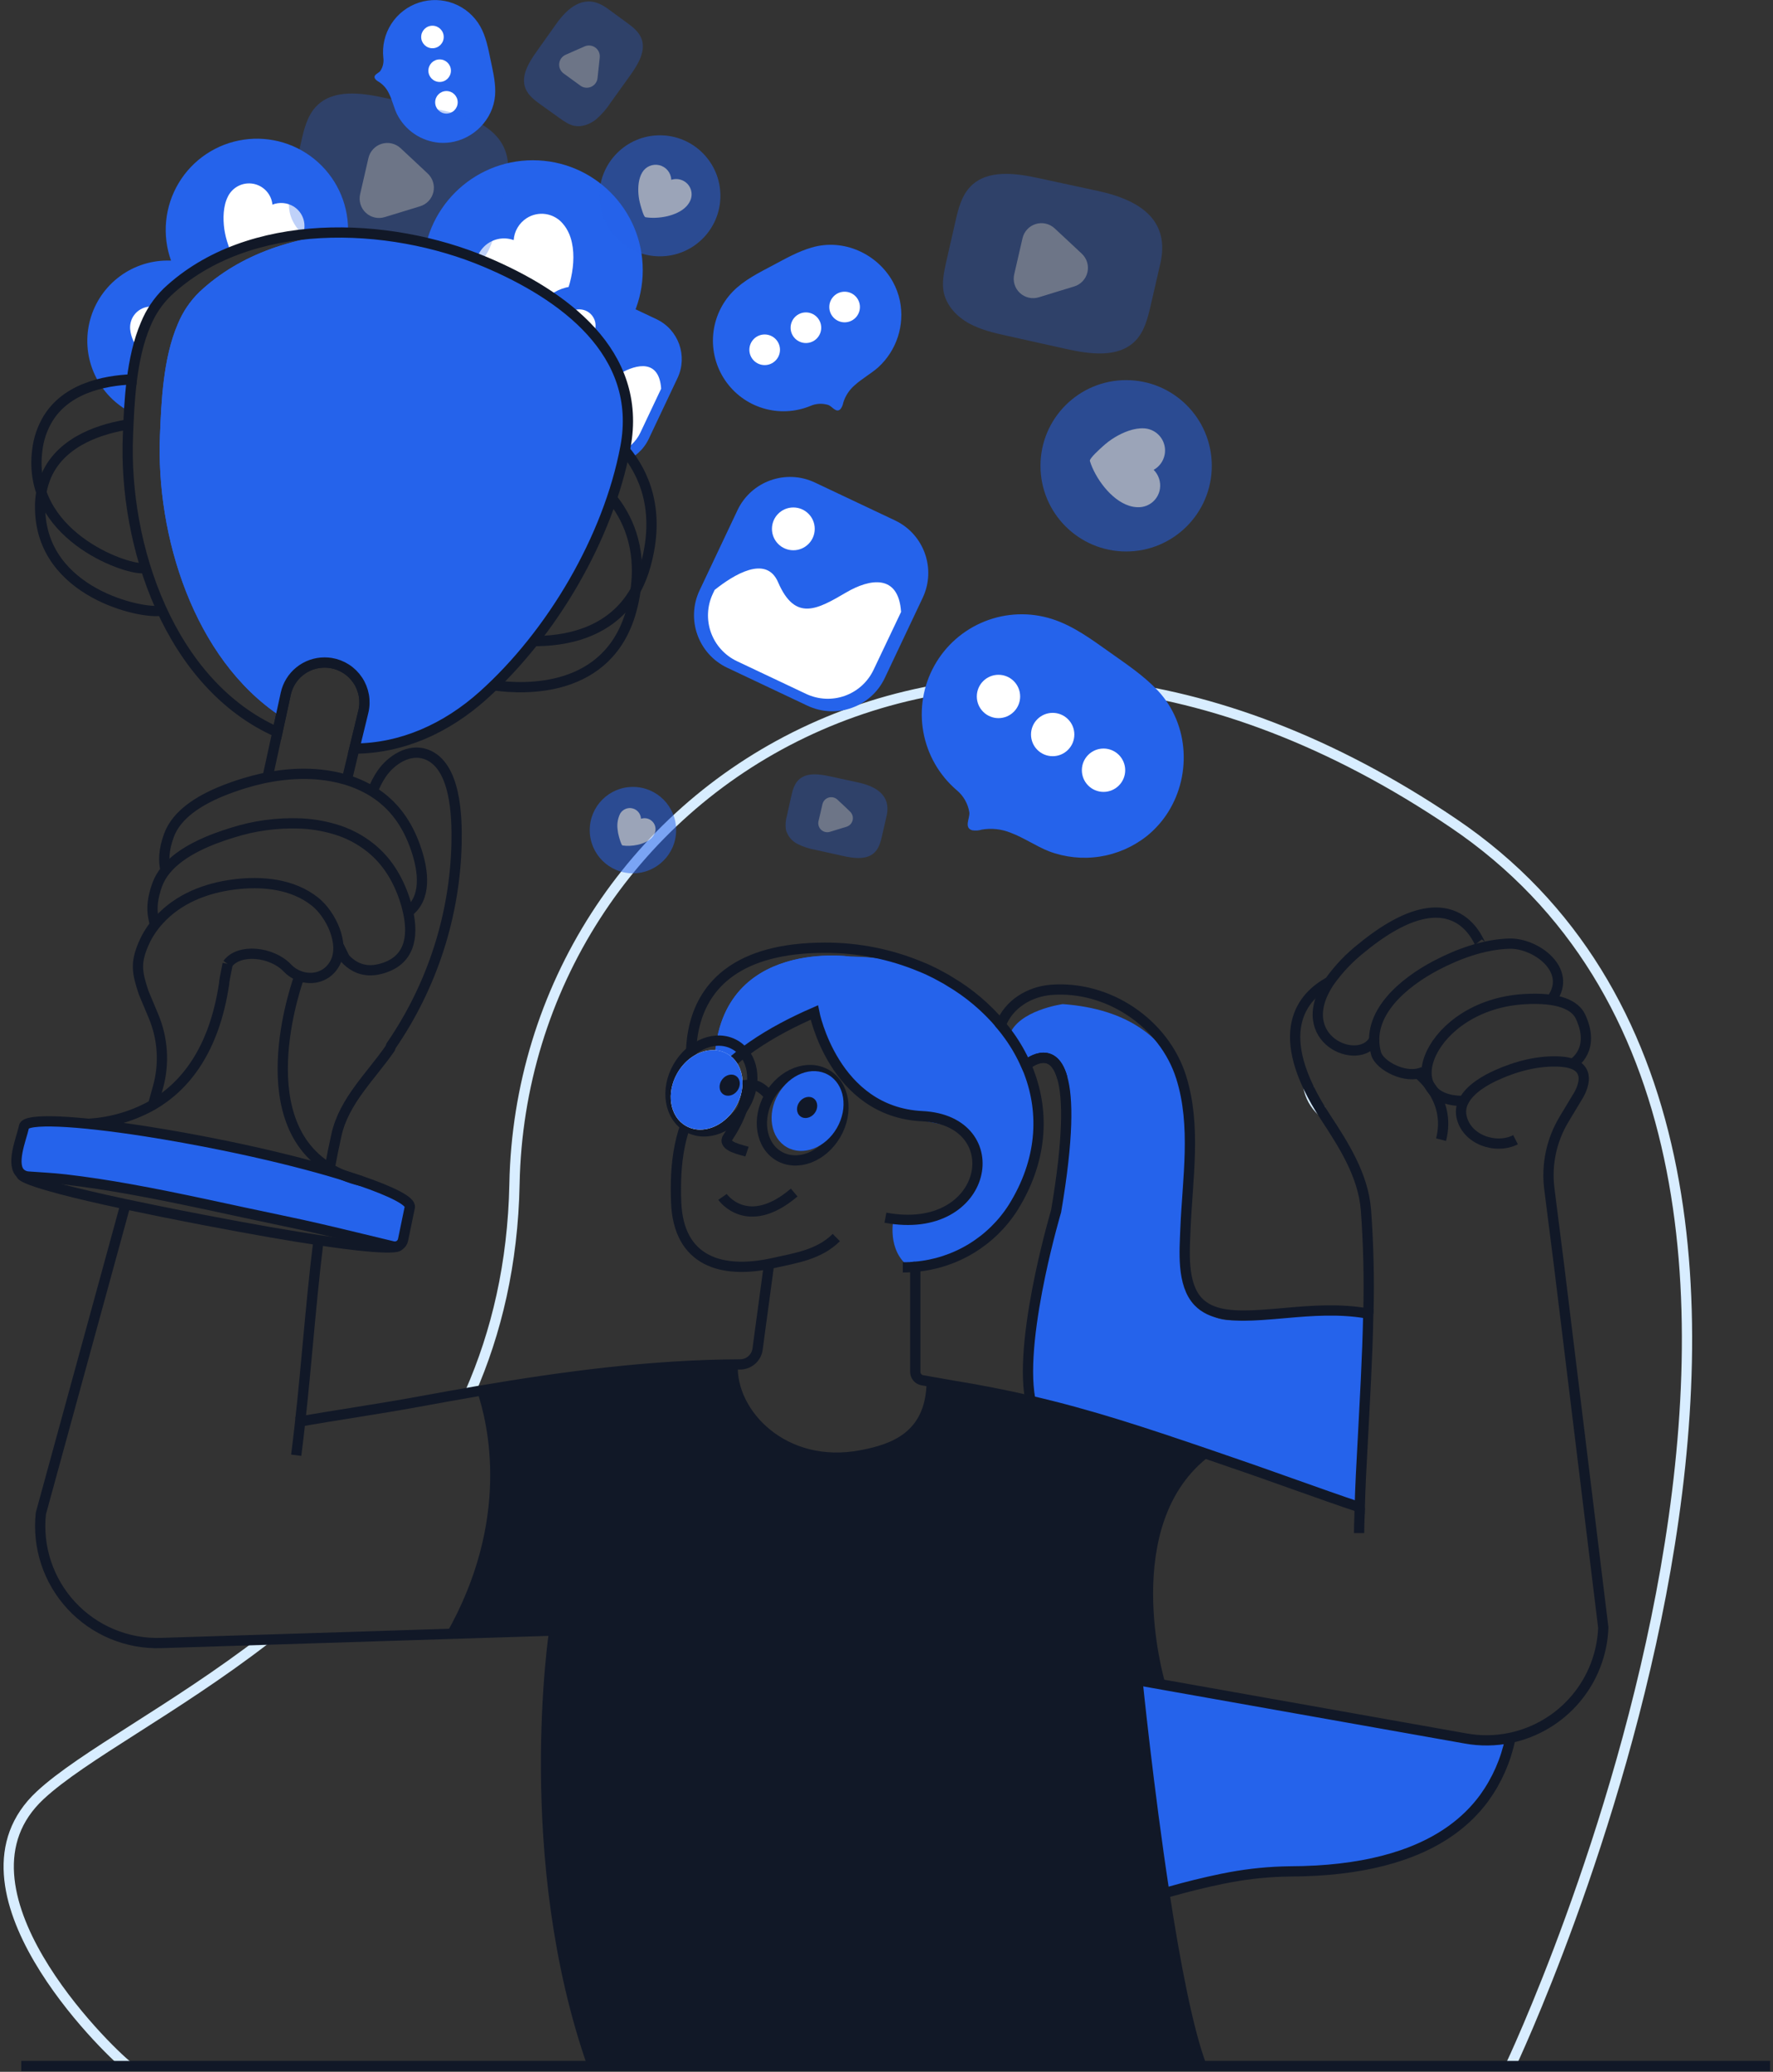 <svg width="309" height="361" viewBox="0 0 309 361" fill="none" xmlns="http://www.w3.org/2000/svg">
<rect x="0" y="0" width="309" height="361" fill="#333333" stroke="none"/>
<path d="M81.94 242.616C86.508 232.216 89.392 220.216 89.664 206.3C90.984 138.236 167.944 85.712 253.316 143.444C338.688 201.176 263.236 360 263.236 360" stroke="#D8EDFF" stroke-width="1.788" stroke-miterlimit="10"/>
<path d="M22.252 360C18.48 357.036 -10.276 328.92 6.996 312.828C14.376 305.96 30.26 297.94 46.172 285.712" stroke="#D8EDFF" stroke-width="1.788" stroke-miterlimit="10"/>
<path d="M228.024 189.4C228.335 191.011 229.148 192.482 230.348 193.6" stroke="#D8EDFF" stroke-width="1.788" stroke-miterlimit="10"/>
<path d="M161 220.305C160.408 220.461 159.908 220.573 159.512 220.665C159.216 220.717 158.972 220.769 158.804 220.793H158.768L158.536 220.833C158.536 220.833 158.512 220.805 158.496 220.805C154.496 217.869 155.724 212.405 155.724 212.405C167.684 214.289 170.164 204.601 170.164 204.601C170.008 199.957 169.124 197.773 167.084 196.517C164.952 195.181 161.552 194.837 156.356 193.717L155.496 193.525C147.768 191.769 144.164 183.837 142.74 179.437C142.409 178.462 142.142 177.466 141.94 176.457C133.188 179.745 127.708 184.401 124.552 187.893C123.304 163.137 148.152 166.693 148.152 166.693C152.334 166.753 156.489 167.36 160.512 168.501C161.424 168.901 162.296 169.301 163.128 169.701C163.528 169.905 163.952 170.125 164.328 170.353C164.704 170.581 165.128 170.805 165.496 171.033C165.764 171.189 166.036 171.357 166.296 171.533C171.762 175.002 176.132 179.951 178.896 185.805C178.936 185.884 178.97 185.966 179 186.049C179.126 186.32 179.237 186.598 179.332 186.881C184.956 211.489 167.604 218.533 161 220.305Z" fill="#2563EB"/>
<path d="M161 220.304C159.256 217.404 160.064 213.904 160.064 213.904C172.012 215.792 174.5 206.104 174.5 206.104C174.244 198.98 172.32 197.644 167.084 196.504C165.144 196.068 162.76 195.668 159.832 195.016C158.616 194.742 157.446 194.297 156.356 193.692C148.4 189.332 146.256 177.936 146.256 177.936C145.024 178.396 143.856 178.896 142.74 179.412C142.409 178.437 142.142 177.442 141.94 176.432C133.188 179.72 127.708 184.376 124.552 187.868C123.304 163.112 148.152 166.668 148.152 166.668C152.334 166.728 156.489 167.336 160.512 168.476C161.424 168.876 162.296 169.276 163.128 169.676C163.528 169.88 163.952 170.1 164.328 170.328C164.704 170.556 165.128 170.78 165.496 171.008C165.764 171.164 166.036 171.332 166.296 171.508C171.762 174.977 176.132 179.926 178.896 185.78C178.936 185.859 178.97 185.94 179 186.024C179.126 186.295 179.237 186.572 179.332 186.856C184.956 211.488 167.604 218.532 161 220.304Z" fill="#2563EB"/>
<path d="M202.932 329.868C204.78 341.932 207.04 353.8 209.4 360H103.316C90.544 323.736 96.6 284.12 96.6 284.12L77.76 284.712C89.092 264.832 85.06 248.024 83.148 242.416C97.948 239.9 112.748 237.924 127.704 237.756C127.304 246.316 136.648 256.156 150.124 253.568C155.588 252.528 162.248 250.368 162.392 240.796L165.908 241.412C170.772 242.212 175.172 243.068 179.344 244.032C190.144 246.52 199.424 249.632 210.988 253.568C194.988 265.412 202.94 292.768 202.94 292.768L203.34 293.68L198.232 292.768C198.232 292.768 200.124 311.532 202.932 329.868Z" fill="#111827"/>
<path d="M92.868 66.228C103.445 66.228 112.02 57.653 112.02 47.076C112.02 36.498 103.445 27.924 92.868 27.924C82.291 27.924 73.716 36.498 73.716 47.076C73.716 57.653 82.291 66.228 92.868 66.228Z" fill="#2563EB"/>
<path d="M99.164 40.684C98.895 40.061 98.532 39.482 98.088 38.968C97.332 38.068 96.272 37.475 95.109 37.302C93.946 37.128 92.759 37.385 91.772 38.024C91.127 38.441 90.588 39.003 90.198 39.665C89.808 40.326 89.577 41.07 89.524 41.836C88.517 41.472 87.419 41.444 86.395 41.758C85.37 42.071 84.476 42.708 83.844 43.573C83.213 44.438 82.88 45.485 82.894 46.556C82.908 47.627 83.27 48.664 83.924 49.512C85.296 51.3 87.628 52.476 89.74 53.16C90.848 53.513 91.989 53.756 93.144 53.884C93.728 53.948 97.068 54.396 97.38 53.884C99.42 50.632 100.9 44.66 99.164 40.684Z" fill="white"/>
<path d="M60.644 40.852C59.388 40.712 58.116 40.624 56.848 40.556C55.488 40.624 54.128 40.724 52.768 40.892C48.473 41.371 44.265 42.449 40.268 44.092C38.478 44.828 36.752 45.713 35.108 46.736C33.922 47.449 32.786 48.241 31.708 49.108C30.912 47.967 30.273 46.724 29.808 45.412C29.016 43.199 28.726 40.838 28.957 38.499C29.188 36.16 29.935 33.901 31.144 31.886C32.353 29.87 33.994 28.148 35.949 26.843C37.904 25.538 40.124 24.683 42.449 24.34C44.774 23.996 47.147 24.172 49.396 24.856C51.644 25.54 53.713 26.714 55.454 28.294C57.194 29.874 58.562 31.82 59.459 33.992C60.357 36.164 60.761 38.509 60.644 40.856V40.852Z" fill="#2563EB"/>
<path d="M52.768 40.892C48.473 41.371 44.265 42.448 40.268 44.092C40.036 43.475 39.844 42.892 39.78 42.691C39.459 41.783 39.228 40.845 39.088 39.892C38.844 38.068 38.88 35.892 39.728 34.231C40.124 33.434 40.769 32.788 41.565 32.389C42.361 31.991 43.265 31.863 44.14 32.023C45.016 32.184 45.815 32.626 46.418 33.281C47.02 33.936 47.393 34.77 47.48 35.656C48.074 35.424 48.714 35.331 49.35 35.385C49.986 35.438 50.6 35.636 51.148 35.964C51.96 36.459 52.568 37.226 52.865 38.13C53.162 39.032 53.128 40.011 52.768 40.892Z" fill="white"/>
<path d="M35.108 46.732C33.922 47.444 32.786 48.237 31.708 49.104C30.985 49.663 30.291 50.259 29.628 50.888C28.778 51.698 28.03 52.609 27.4 53.6C26.81 54.522 26.299 55.492 25.872 56.5C25.226 58.041 24.711 59.633 24.332 61.26C23.572 64.769 23.113 68.337 22.96 71.924C20.147 70.519 17.89 68.208 16.55 65.364C15.21 62.52 14.868 59.307 15.576 56.244C16.285 53.181 18.004 50.446 20.456 48.478C22.909 46.511 25.952 45.427 29.096 45.4C29.34 45.4 29.568 45.4 29.812 45.4C31.648 45.488 33.449 45.941 35.108 46.732Z" fill="#2563EB"/>
<path d="M27.4 53.6C26.811 54.523 26.299 55.493 25.872 56.5C25.227 58.041 24.711 59.634 24.332 61.26C23.5 60.104 22.792 58.72 22.68 57.336C22.641 56.839 22.705 56.339 22.868 55.867C23.031 55.395 23.289 54.962 23.627 54.594C23.965 54.227 24.375 53.933 24.831 53.731C25.288 53.529 25.781 53.424 26.28 53.42C26.661 53.416 27.04 53.477 27.4 53.6Z" fill="white"/>
<g opacity="0.72">
<path opacity="0.72" d="M115.008 44.664C120.831 44.664 125.552 39.944 125.552 34.12C125.552 28.297 120.831 23.576 115.008 23.576C109.185 23.576 104.464 28.297 104.464 34.12C104.464 39.944 109.185 44.664 115.008 44.664Z" fill="#2563EB"/>
<path opacity="0.72" d="M119.584 36.001C119.843 35.733 120.061 35.428 120.232 35.097C120.532 34.523 120.613 33.859 120.458 33.23C120.304 32.6 119.924 32.05 119.392 31.681C119.045 31.442 118.649 31.286 118.232 31.226C117.816 31.166 117.392 31.202 116.992 31.333C116.97 30.741 116.756 30.174 116.383 29.715C116.01 29.256 115.497 28.931 114.923 28.789C114.348 28.648 113.744 28.696 113.2 28.928C112.656 29.161 112.202 29.564 111.908 30.077C111.284 31.153 111.172 32.585 111.268 33.805C111.318 34.443 111.434 35.074 111.612 35.689C111.7 36.001 112.168 37.793 112.488 37.849C114.568 38.201 117.92 37.709 119.584 36.001Z" fill="white"/>
</g>
<g opacity="0.72">
<path opacity="0.72" d="M110.308 152.172C114.466 152.172 117.836 148.801 117.836 144.644C117.836 140.486 114.466 137.116 110.308 137.116C106.151 137.116 102.78 140.486 102.78 144.644C102.78 148.801 106.151 152.172 110.308 152.172Z" fill="#2563EB"/>
<path opacity="0.72" d="M113.572 146C113.757 145.809 113.913 145.59 114.032 145.352C114.247 144.943 114.304 144.47 114.195 144.022C114.085 143.573 113.815 143.18 113.436 142.916C113.188 142.744 112.903 142.632 112.603 142.589C112.304 142.546 111.999 142.573 111.712 142.668C111.694 142.248 111.541 141.844 111.274 141.518C111.008 141.193 110.643 140.962 110.235 140.86C109.827 140.759 109.396 140.793 109.009 140.956C108.621 141.12 108.297 141.405 108.084 141.768C107.677 142.593 107.517 143.518 107.624 144.432C107.661 144.887 107.744 145.338 107.872 145.776C107.936 145.996 108.272 147.28 108.496 147.316C109.992 147.556 112.384 147.2 113.572 146Z" fill="white"/>
</g>
<path d="M93.563 54.276L88.553 64.87C86.734 68.715 88.377 73.305 92.222 75.123L102.816 80.134C106.661 81.952 111.251 80.309 113.069 76.465L118.08 65.87C119.898 62.025 118.255 57.435 114.411 55.617L103.816 50.606C99.972 48.788 95.381 50.431 93.563 54.276Z" fill="#2563EB"/>
<path d="M115.224 67.727L111.596 75.399C110.836 77.002 109.473 78.239 107.804 78.838C106.136 79.438 104.297 79.352 102.692 78.599L93.492 74.247C91.89 73.487 90.654 72.124 90.055 70.456C89.455 68.787 89.54 66.949 90.292 65.343L90.536 64.823C93.036 62.823 97.36 60.135 98.936 63.803C101.208 69.083 104.16 67.375 107.936 65.167C111.104 63.299 114.888 62.679 115.224 67.727Z" fill="white"/>
<path d="M100.964 59.569C102.528 59.569 103.796 58.301 103.796 56.737C103.796 55.173 102.528 53.905 100.964 53.905C99.4 53.905 98.132 55.173 98.132 56.737C98.132 58.301 99.4 59.569 100.964 59.569Z" fill="white"/>
<path d="M128.525 88.908L121.926 102.862C119.532 107.923 121.695 113.965 126.756 116.359L140.71 122.958C145.77 125.351 151.813 123.189 154.206 118.128L160.805 104.174C163.198 99.113 161.036 93.07 155.976 90.677L142.021 84.078C136.96 81.685 130.918 83.847 128.525 88.908Z" fill="#2563EB"/>
<path d="M157.04 106.624L152.24 116.724C151.237 118.831 149.441 120.455 147.244 121.241C145.047 122.027 142.628 121.912 140.516 120.92L128.42 115.2C126.313 114.197 124.689 112.4 123.903 110.204C123.117 108.007 123.232 105.588 124.224 103.476L124.548 102.792C127.84 100.168 133.528 96.62 135.604 101.448C138.6 108.4 142.484 106.152 147.456 103.244C151.612 100.8 156.6 99.976 157.04 106.624Z" fill="white"/>
<path d="M138.264 95.88C140.323 95.88 141.992 94.21 141.992 92.152C141.992 90.092 140.323 88.424 138.264 88.424C136.205 88.424 134.536 90.092 134.536 92.152C134.536 94.21 136.205 95.88 138.264 95.88Z" fill="white"/>
<path d="M155.637 49.152C156.192 50.175 156.597 51.273 156.837 52.412C157.263 54.508 157.137 56.679 156.473 58.712C155.809 60.745 154.629 62.572 153.049 64.012C151.797 65.12 150.201 65.988 148.929 67.148C148.004 67.948 147.324 68.992 146.965 70.16C146.897 70.559 146.737 70.936 146.497 71.26C145.753 72.06 145.029 70.804 144.385 70.576C143.351 70.241 142.231 70.296 141.237 70.732C138.623 71.81 135.717 71.954 133.009 71.14C130.302 70.326 127.957 68.605 126.37 66.265C124.783 63.925 124.05 61.11 124.295 58.293C124.541 55.477 125.749 52.83 127.717 50.8C129.677 48.8 132.245 47.532 134.721 46.22C136.905 45.06 139.077 43.82 141.445 43.136C147.021 41.48 152.945 44.244 155.637 49.152Z" fill="#2563EB"/>
<path d="M133.269 63.616C134.742 63.616 135.937 62.421 135.937 60.948C135.937 59.474 134.742 58.28 133.269 58.28C131.795 58.28 130.601 59.474 130.601 60.948C130.601 62.421 131.795 63.616 133.269 63.616Z" fill="white"/>
<path d="M140.456 59.772C141.93 59.772 143.124 58.578 143.124 57.104C143.124 55.63 141.93 54.436 140.456 54.436C138.982 54.436 137.788 55.63 137.788 57.104C137.788 58.578 138.982 59.772 140.456 59.772Z" fill="white"/>
<path d="M147.2 56.164C148.674 56.164 149.868 54.969 149.868 53.496C149.868 52.023 148.674 50.828 147.2 50.828C145.727 50.828 144.532 52.023 144.532 53.496C144.532 54.969 145.727 56.164 147.2 56.164Z" fill="white"/>
<path d="M238.48 228.823V228.887L237.492 251.599L236.94 264.043C236.94 263.583 236.964 263.107 236.992 262.647C230.164 260.363 221.392 257.115 214.624 254.819C201.304 250.275 191.268 246.783 179.336 244.039C178.616 240.563 177.936 233.107 181.284 222.223C186.084 206.695 187.664 190.939 185.224 187.895C185.201 187.86 185.171 187.83 185.136 187.807C183.4 181.547 178.808 185.599 178.808 185.599C178.808 185.599 178.836 185.663 178.848 185.699C177.892 184.115 176.843 182.59 175.704 181.131C175.742 180.905 175.802 180.682 175.884 180.467C177.36 176.027 185.224 174.959 185.224 174.959C196.736 175.807 202.792 180.939 205.848 187.679C208.54 196.187 206.952 205.411 206.604 214.139C206.464 217.923 205.924 223.739 208.812 226.803C211.48 231.847 218.192 229.667 220.012 229.115C220.604 228.947 222.14 228.843 224.156 228.779C228.264 228.679 234.308 228.755 237.992 228.819C238.172 228.823 238.328 228.823 238.48 228.823Z" fill="#2563EB"/>
<path d="M79.16 24.684C78.322 24.871 77.461 24.936 76.604 24.876C75.033 24.752 73.52 24.222 72.216 23.338C70.91 22.453 69.858 21.245 69.16 19.832C68.628 18.716 68.36 17.408 67.78 16.272C67.401 15.456 66.801 14.763 66.048 14.272C65.779 14.144 65.544 13.953 65.364 13.716C64.964 13.028 65.988 12.772 66.28 12.364C66.726 11.7 66.915 10.897 66.812 10.104C66.574 8.029 67.061 5.935 68.189 4.177C69.317 2.419 71.018 1.105 73.004 0.457C74.99 -0.191 77.139 -0.134 79.087 0.62C81.035 1.373 82.663 2.776 83.696 4.592C84.712 6.388 85.084 8.464 85.508 10.484C85.884 12.264 86.308 14.052 86.308 15.872C86.344 20.148 83.18 23.78 79.16 24.684Z" fill="#2563EB"/>
<path d="M75.368 8.408C76.453 8.408 77.332 7.528 77.332 6.444C77.332 5.359 76.453 4.48 75.368 4.48C74.284 4.48 73.404 5.359 73.404 6.444C73.404 7.528 74.284 8.408 75.368 8.408Z" fill="white"/>
<path d="M76.624 14.28C77.709 14.28 78.588 13.4 78.588 12.316C78.588 11.231 77.709 10.352 76.624 10.352C75.539 10.352 74.66 11.231 74.66 12.316C74.66 13.4 75.539 14.28 76.624 14.28Z" fill="white"/>
<path d="M77.804 19.792C78.889 19.792 79.768 18.913 79.768 17.828C79.768 16.743 78.889 15.864 77.804 15.864C76.719 15.864 75.84 16.743 75.84 17.828C75.84 18.913 76.719 19.792 77.804 19.792Z" fill="white"/>
<g opacity="0.72">
<path opacity="0.72" d="M196.264 96.092C204.508 96.092 211.192 89.408 211.192 81.164C211.192 72.919 204.508 66.236 196.264 66.236C188.02 66.236 181.336 72.919 181.336 81.164C181.336 89.408 188.02 96.092 196.264 96.092Z" fill="#2563EB"/>
<path opacity="0.72" d="M196.824 88.136C197.327 88.296 197.852 88.379 198.38 88.38C199.297 88.392 200.187 88.069 200.883 87.472C201.579 86.874 202.033 86.044 202.16 85.136C202.243 84.543 202.186 83.94 201.995 83.373C201.804 82.805 201.484 82.29 201.06 81.868C201.792 81.462 202.371 80.829 202.711 80.064C203.052 79.3 203.135 78.446 202.947 77.63C202.76 76.814 202.313 76.082 201.673 75.543C201.033 75.004 200.236 74.687 199.4 74.64C197.644 74.54 195.764 75.312 194.28 76.208C193.508 76.68 192.784 77.228 192.12 77.844C191.78 78.156 189.812 79.896 189.948 80.332C190.828 83.2 193.592 87.132 196.824 88.136Z" fill="white"/>
</g>
<path d="M203.196 142.092C202.262 143.448 201.136 144.661 199.852 145.692C197.475 147.57 194.651 148.799 191.656 149.259C188.662 149.719 185.599 149.394 182.768 148.316C180.564 147.44 178.452 145.972 176.172 145.116C174.571 144.459 172.818 144.265 171.112 144.556C170.566 144.726 169.987 144.764 169.424 144.668C167.944 144.236 169.064 142.524 168.94 141.564C168.703 140.045 167.919 138.665 166.736 137.684C163.684 135.072 161.629 131.486 160.918 127.534C160.208 123.58 160.885 119.503 162.836 115.992C164.787 112.481 167.892 109.753 171.624 108.269C175.356 106.784 179.487 106.636 183.316 107.848C187.1 109.048 190.336 111.484 193.576 113.776C196.432 115.796 199.372 117.776 201.764 120.304C207.4 126.308 207.684 135.564 203.196 142.092Z" fill="#2563EB"/>
<path d="M174.016 125.132C176.102 125.132 177.792 123.441 177.792 121.356C177.792 119.27 176.102 117.58 174.016 117.58C171.931 117.58 170.24 119.27 170.24 121.356C170.24 123.441 171.931 125.132 174.016 125.132Z" fill="white"/>
<path d="M183.461 131.764C185.546 131.764 187.237 130.074 187.237 127.988C187.237 125.903 185.546 124.212 183.461 124.212C181.375 124.212 179.685 125.903 179.685 127.988C179.685 130.074 181.375 131.764 183.461 131.764Z" fill="white"/>
<path d="M192.324 137.983C194.409 137.983 196.1 136.293 196.1 134.207C196.1 132.122 194.409 130.431 192.324 130.431C190.238 130.431 188.548 132.122 188.548 134.207C188.548 136.293 190.238 137.983 192.324 137.983Z" fill="white"/>
<g opacity="0.54">
<path opacity="0.54" d="M88.528 30.04C88.478 30.692 88.378 31.34 88.228 31.976L86.556 39.228C86.044 41.448 85.468 43.788 83.88 45.42C80.92 48.448 75.964 47.756 71.832 46.836L61.688 44.584C59.36 44.064 56.992 43.536 54.888 42.376C52.784 41.216 50.992 39.332 50.488 36.992C50.132 35.268 50.516 33.488 50.888 31.768L52.468 24.8C52.976 22.52 53.552 20.108 55.196 18.452C58.128 15.496 62.984 16.168 67.052 17.048L77.424 19.3C83.688 20.672 89.028 23.576 88.528 30.04Z" fill="#2563EB"/>
<path opacity="0.54" d="M74.54 30.235C74.974 30.64 75.294 31.151 75.468 31.718C75.642 32.285 75.663 32.888 75.53 33.466C75.397 34.044 75.114 34.577 74.71 35.011C74.306 35.445 73.795 35.766 73.228 35.94L70.136 36.888L67.048 37.831C66.48 38.006 65.876 38.028 65.297 37.894C64.717 37.761 64.184 37.477 63.749 37.071C63.314 36.666 62.995 36.152 62.822 35.584C62.649 35.015 62.629 34.41 62.764 33.831L63.488 30.68L64.212 27.532C64.346 26.953 64.63 26.421 65.034 25.987C65.439 25.553 65.95 25.233 66.518 25.059C67.085 24.886 67.688 24.864 68.266 24.997C68.844 25.13 69.378 25.412 69.812 25.816L72.176 28.02L74.54 30.235Z" fill="white"/>
</g>
<g opacity="0.54">
<path opacity="0.54" d="M202.52 43.999C202.47 44.651 202.37 45.299 202.22 45.935L200.548 53.199C200.036 55.419 199.46 57.759 197.872 59.387C194.912 62.419 189.956 61.723 185.824 60.807L175.68 58.551C173.352 58.035 170.984 57.503 168.88 56.347C166.776 55.191 164.984 53.299 164.48 50.963C164.124 49.239 164.508 47.459 164.88 45.739L166.464 38.799C166.968 36.515 167.544 34.107 169.188 32.447C172.12 29.495 176.976 30.163 181.044 31.047L191.4 33.283C197.68 34.639 203.02 37.547 202.52 43.999Z" fill="#2563EB"/>
<path opacity="0.54" d="M188.533 44.203C188.966 44.608 189.286 45.119 189.46 45.687C189.633 46.254 189.655 46.857 189.522 47.435C189.389 48.013 189.106 48.546 188.703 48.981C188.299 49.415 187.787 49.736 187.221 49.911L184.129 50.855L181.041 51.803C180.472 51.977 179.868 51.999 179.289 51.865C178.709 51.732 178.176 51.448 177.741 51.042C177.307 50.636 176.987 50.124 176.814 49.555C176.641 48.986 176.621 48.382 176.757 47.803L177.481 44.655L178.205 41.507C178.339 40.929 178.622 40.396 179.027 39.962C179.431 39.528 179.943 39.209 180.51 39.035C181.077 38.861 181.68 38.839 182.259 38.972C182.837 39.105 183.37 39.387 183.805 39.791L186.169 41.995L188.533 44.203Z" fill="white"/>
</g>
<g opacity="0.54">
<path opacity="0.54" d="M154.652 141.312C154.627 141.615 154.579 141.916 154.508 142.212L153.732 145.6C153.492 146.632 153.224 147.72 152.484 148.48C151.108 149.892 148.8 149.568 146.884 149.14L142.16 148.092C141.063 147.901 139.999 147.555 139 147.064C138.501 146.814 138.062 146.461 137.711 146.029C137.359 145.596 137.103 145.094 136.96 144.556C136.851 143.741 136.915 142.912 137.148 142.124L137.868 138.884C138.104 137.824 138.372 136.7 139.14 135.928C140.504 134.552 142.764 134.864 144.656 135.276L149.488 136.324C152.396 136.948 154.884 138.3 154.652 141.312Z" fill="#2563EB"/>
<path opacity="0.54" d="M148.136 141.403C148.339 141.591 148.488 141.829 148.569 142.094C148.651 142.358 148.661 142.639 148.599 142.908C148.537 143.178 148.405 143.426 148.216 143.628C148.027 143.83 147.789 143.979 147.524 144.059L146.088 144.499L144.648 144.939C144.384 145.022 144.103 145.033 143.832 144.972C143.562 144.911 143.313 144.779 143.11 144.591C142.907 144.402 142.757 144.164 142.677 143.899C142.595 143.634 142.585 143.353 142.648 143.083L143 141.599L143.336 140.131C143.397 139.861 143.529 139.612 143.717 139.409C143.905 139.206 144.144 139.056 144.408 138.975C144.673 138.894 144.955 138.884 145.224 138.947C145.494 139.009 145.742 139.142 145.944 139.331L147.044 140.355L148.136 141.403Z" fill="white"/>
</g>
<g opacity="0.54">
<path opacity="0.54" d="M104.856 0.852C105.184 1.023 105.5 1.216 105.8 1.432L109.16 3.888C110.192 4.636 111.268 5.448 111.756 6.624C112.664 8.812 111.216 11.208 109.836 13.128L106.448 17.848C105.723 18.972 104.839 19.985 103.824 20.856C102.768 21.656 101.4 22.192 100.092 21.924C99.128 21.732 98.296 21.124 97.496 20.568L94.256 18.244C93.196 17.484 92.084 16.644 91.592 15.444C90.716 13.284 92.128 10.936 93.476 9.044L96.912 4.204C98.972 1.284 101.64 -0.824 104.856 0.852Z" fill="#2563EB"/>
<path opacity="0.54" d="M101.88 8.089C102.182 7.955 102.514 7.902 102.842 7.937C103.171 7.971 103.484 8.091 103.752 8.285C104.019 8.478 104.231 8.738 104.367 9.039C104.503 9.341 104.557 9.672 104.524 10.001L104.332 11.8L104.14 13.601C104.105 13.93 103.984 14.245 103.788 14.513C103.593 14.781 103.33 14.993 103.027 15.127C102.723 15.261 102.39 15.313 102.06 15.278C101.731 15.242 101.416 15.12 101.148 14.925L99.688 13.861L98.228 12.8C97.96 12.605 97.747 12.343 97.612 12.039C97.477 11.736 97.425 11.402 97.46 11.072C97.495 10.742 97.617 10.426 97.813 10.158C98.009 9.89 98.272 9.678 98.576 9.545L100.228 8.813L101.88 8.089Z" fill="white"/>
</g>
<path d="M263.22 302.801C263.218 302.87 263.21 302.94 263.196 303.009C263.19 303.026 263.19 303.044 263.196 303.061C262.633 306.796 261.083 310.314 258.704 313.249C258.676 313.273 258.664 313.313 258.64 313.337C254.984 317.893 249.684 321.181 244.32 323.245C238.84 325.377 233.284 326.237 229.328 325.941H229.24C224.4 325.581 219.088 326.209 214.44 327.081C213.952 327.173 213.464 327.261 212.976 327.365C209.908 327.981 206.88 328.749 203.88 329.597L203.316 329.753L202.94 329.853C200.14 311.517 198.244 292.741 198.244 292.741L255.444 302.905C258.019 303.372 260.659 303.337 263.22 302.801Z" fill="#2563EB"/>
<path d="M145.753 215.64C142.745 218.624 138.717 219.2 134.761 220.08C125.773 222.08 118.237 219.808 117.841 209.476C117.585 202.828 118.289 196.176 122.313 190.656C127.133 184.044 134.537 179.64 141.913 176.424C141.913 176.424 145.297 193.736 160.713 194.488C176.129 195.24 172.377 215.564 154.313 212.176" stroke="#111827" stroke-width="1.788" stroke-miterlimit="10"/>
<path d="M157.34 220.833C157.74 220.833 158.108 220.833 158.48 220.805C158.57 220.799 158.661 220.799 158.752 220.805H158.788L159.496 220.741" stroke="#111827" stroke-width="1.788" stroke-miterlimit="10"/>
<path d="M174.421 178.548C171.893 175.544 168.873 172.991 165.489 171C165.112 170.752 164.722 170.525 164.321 170.32C163.921 170.092 163.521 169.872 163.121 169.668C162.277 169.232 161.401 168.82 160.505 168.468C155.215 166.253 149.535 165.121 143.801 165.136C112.953 165.136 121.525 191.828 121.525 191.828" stroke="#111827" stroke-width="1.788" stroke-miterlimit="10"/>
<path d="M179.541 243.776C178.477 238.104 179.809 229.276 181.285 222.216C182.609 215.928 184.057 211.053 184.057 211.053C186.241 198.22 186.149 191.34 185.137 187.8C183.401 181.548 178.809 185.6 178.809 185.6" stroke="#111827" stroke-width="1.788" stroke-miterlimit="10"/>
<path d="M185.136 187.801C183.4 181.549 178.808 185.601 178.808 185.601C178.014 183.793 177.034 182.073 175.884 180.469C175.42 179.823 174.932 179.194 174.42 178.581C175.792 174.937 179.452 172.765 183.22 172.473C193.112 171.713 202.864 178.261 205.844 187.673C208.536 196.181 206.948 205.405 206.6 214.133C206.46 217.917 205.92 223.733 208.808 226.797C208.96 226.953 209.104 227.093 209.268 227.233C211.668 229.301 215.492 229.417 220.024 229.109C221.344 229.017 222.732 228.905 224.168 228.773C228.568 228.373 233.368 228.029 238.004 228.813L238.464 228.889C238.324 236.449 237.86 244.033 237.476 251.593C237.272 255.273 237.076 258.957 236.976 262.641C230.148 260.357 221.376 257.109 214.608 254.813L211 253.569C199.436 249.629 190.172 246.521 179.356 244.033C175.184 243.069 170.784 242.209 165.92 241.413L160.748 240.505C160.401 240.444 160.087 240.263 159.861 239.992C159.636 239.722 159.513 239.381 159.516 239.029V220.729C162.97 220.435 166.309 219.347 169.272 217.548C172.235 215.749 174.742 213.289 176.596 210.361C181.6 202.313 182.076 194.077 179.34 186.849C179.242 186.56 179.129 186.277 179 186.001C178.97 185.917 178.935 185.836 178.896 185.757C178.896 185.733 178.872 185.693 178.86 185.665" stroke="#111827" stroke-width="1.788" stroke-miterlimit="10"/>
<path d="M51.624 253.568C53.224 241.168 53.96 228.556 55.512 216.084" stroke="#111827" stroke-width="1.788" stroke-miterlimit="10"/>
<path d="M55.769 214.133C56.205 210.757 56.721 207.381 57.369 204.045C57.393 203.881 57.421 203.725 57.457 203.573C57.817 201.597 58.217 199.633 58.657 197.669C59.993 191.793 64.657 187.493 67.973 182.705L68.177 182.193C75.331 171.785 79.291 159.515 79.573 146.889C79.653 142.321 79.473 133.289 74.237 131.425C71.297 130.373 68.177 132.429 66.549 134.777C65.88 135.746 65.342 136.799 64.949 137.909" stroke="#111827" stroke-width="1.788" stroke-miterlimit="10"/>
<path d="M103.316 359.999C90.544 323.735 96.6 284.119 96.6 284.119L77.764 284.711L28.076 286.287C25.158 286.384 22.253 285.852 19.558 284.73C16.862 283.606 14.439 281.918 12.453 279.778C10.466 277.638 8.962 275.097 8.042 272.326C7.122 269.555 6.808 266.619 7.12 263.715L21.88 209.831" stroke="#111827" stroke-width="1.788" stroke-miterlimit="10"/>
<path d="M22.596 207.2L23.892 202.48L25.396 197.128" stroke="#111827" stroke-width="1.788" stroke-miterlimit="10"/>
<path d="M26.676 192.52L27.536 189.428C28.675 185.323 28.393 180.954 26.736 177.028L25.028 172.948C23.912 169.548 23.564 167.904 24.964 164.58C25.626 163.012 26.556 161.571 27.712 160.32C31.084 156.6 35.832 154.752 40.724 154.12C45.616 153.488 51.016 153.98 54.952 157.152C57.624 159.304 60.152 164.428 58.404 167.776C57.136 170.212 54.452 170.92 52.168 170.048C51.368 169.749 50.648 169.27 50.064 168.648C47.368 165.824 41.664 165.208 39.664 167.956" stroke="#111827" stroke-width="1.788" stroke-miterlimit="10"/>
<path d="M236.864 267.133C236.864 266.129 236.9 265.133 236.94 264.117V264.037C236.94 263.577 236.964 263.101 236.992 262.641" stroke="#111827" stroke-width="1.788" stroke-miterlimit="10"/>
<path d="M231.732 171.052C227.048 173.556 221.296 179.852 231 194.652C234.2 199.528 237.58 204.8 238.056 210.82C238.5 216.835 238.641 222.87 238.48 228.9" stroke="#111827" stroke-width="1.788" stroke-miterlimit="10"/>
<path d="M186.304 290.641L197.44 292.617L198.24 292.757L203.348 293.669L255.432 302.921C258.01 303.39 260.655 303.354 263.22 302.817C267.674 301.879 271.687 299.481 274.623 296.002C277.558 292.524 279.248 288.165 279.424 283.617L271.728 220.613L270.024 207.165C269.483 202.935 270.391 198.648 272.6 195.001L274.884 191.201C274.884 191.201 278.86 185.401 271.904 184.977C268.156 184.757 264.256 185.777 260.868 187.313C258.932 188.173 256.212 189.713 255.12 191.829C254.676 192.63 254.526 193.561 254.696 194.461C255.496 198.593 260.696 200.337 264.128 198.593" stroke="#111827" stroke-width="1.788" stroke-miterlimit="10"/>
<path d="M274.2 185.276C274.2 185.276 278.132 182.936 275.472 177.18C274.528 175.132 271.668 173.712 265.512 174.104C249.112 175.148 242.688 192.012 255.14 191.828" stroke="#111827" stroke-width="1.788" stroke-miterlimit="10"/>
<path d="M270.464 174.076C274.104 169.06 267.664 164.26 262.972 164.424C258.548 164.58 254.072 166.216 250.196 168.264C244.804 171.112 237.844 176.628 239.836 183.608C240.424 185.664 245.076 188.204 248.116 186.736" stroke="#111827" stroke-width="1.788" stroke-miterlimit="10"/>
<path d="M239.492 181.127C239.492 181.127 239.492 181.127 239.492 181.151C236.952 186.003 224.928 181.151 231.716 171.051C233.301 168.817 235.203 166.824 237.36 165.135C254.288 151.303 258.072 165.367 258.048 164.531" stroke="#111827" stroke-width="1.788" stroke-miterlimit="10"/>
<path d="M246.86 186.848C246.86 186.848 253.052 191.248 251.152 198.58" stroke="#111827" stroke-width="1.788" stroke-miterlimit="10"/>
<path d="M28.861 151.652C28.461 150.076 28.513 148.088 29.449 145.544C30.797 141.888 34.725 139.488 38.549 137.908C39.945 137.332 41.349 136.856 42.549 136.484C46.721 135.204 51.301 134.524 55.749 134.972C57.248 135.118 58.73 135.402 60.177 135.82C61.845 136.302 63.442 137.004 64.925 137.908C68.581 140.156 71.057 143.568 72.545 148.048C73.841 151.912 74.341 156.504 71.133 158.916" stroke="#111827" stroke-width="1.788" stroke-miterlimit="10"/>
<path d="M71.424 210.332L70.244 216.044C70.205 216.237 70.127 216.419 70.016 216.58C69.905 216.742 69.763 216.879 69.597 216.985C69.432 217.09 69.247 217.161 69.054 217.193C68.86 217.225 68.662 217.218 68.472 217.172C63.932 216.096 59.952 215.096 55.768 214.132C53.692 213.644 51.548 213.184 49.276 212.708C40.396 210.872 31.528 208.8 22.6 207.2C18.868 206.532 15.132 205.952 11.372 205.516C9.268 205.272 7.136 205.172 5.02 205.016C4.557 205.006 4.109 204.854 3.736 204.58C1.736 203.116 3.736 198.356 4.172 196.38C4.172 196.356 4.172 196.328 4.172 196.304C4.48 194.788 13.192 195.224 25.372 197.124C29.62 197.792 34.288 198.624 39.18 199.628C46.056 201.04 52.256 202.564 57.324 204.028C58.196 204.284 59.032 204.528 59.828 204.772C59.828 204.772 59.828 204.772 59.852 204.772C60.864 205.092 61.816 205.4 62.712 205.708C68.372 207.64 71.632 209.32 71.424 210.332Z" fill="#2563EB"/>
<path d="M71.424 210.332L70.244 216.044C70.205 216.237 70.127 216.419 70.016 216.58C69.905 216.742 69.763 216.879 69.597 216.985C69.432 217.09 69.247 217.161 69.054 217.193C68.86 217.225 68.662 217.218 68.472 217.172C63.932 216.096 59.952 215.096 55.768 214.132C53.692 213.644 51.548 213.184 49.276 212.708C40.396 210.872 31.528 208.8 22.6 207.2C18.868 206.532 15.132 205.952 11.372 205.516C9.268 205.272 7.136 205.172 5.02 205.016C4.557 205.006 4.109 204.854 3.736 204.58C1.736 203.116 3.736 198.356 4.172 196.38C4.172 196.356 4.172 196.328 4.172 196.304C4.48 194.788 13.192 195.224 25.372 197.124C29.62 197.792 34.288 198.624 39.18 199.628C46.056 201.04 52.256 202.564 57.324 204.028C58.196 204.284 59.032 204.528 59.828 204.772C59.828 204.772 59.828 204.772 59.852 204.772C60.864 205.092 61.816 205.4 62.712 205.708C68.372 207.64 71.632 209.32 71.424 210.332Z" stroke="#111827" stroke-width="1.788" stroke-miterlimit="10"/>
<path d="M58.968 164.7L60.104 166.976C61.532 168.54 63.508 169.528 66.216 168.848C71.528 167.528 72.052 163.124 71.128 158.916C70.969 158.152 70.763 157.398 70.512 156.66C69.268 152.948 67.344 149.96 64.648 147.78C62.732 146.229 60.519 145.088 58.144 144.428C56.209 143.869 54.213 143.551 52.2 143.48C48.245 143.344 44.296 143.885 40.524 145.08C36.752 146.236 31.592 148.224 28.848 151.636C28.233 152.386 27.747 153.232 27.408 154.14C26.564 156.436 26.42 158.296 26.716 159.8L27 161.2" stroke="#111827" stroke-width="1.788" stroke-miterlimit="10"/>
<path d="M60.44 135.909L61.76 130.441L63.328 124.001C63.549 123.072 63.577 122.108 63.41 121.168C63.242 120.228 62.882 119.333 62.353 118.538C61.825 117.744 61.138 117.066 60.336 116.548C59.534 116.03 58.634 115.684 57.692 115.529C57.323 115.468 56.95 115.438 56.576 115.441C54.993 115.437 53.457 115.976 52.224 116.968C50.991 117.961 50.135 119.346 49.8 120.893C49.4 122.757 48.9 125.025 48.348 127.581C47.824 130.005 47.244 132.661 46.628 135.461" stroke="#111827" stroke-width="1.788" stroke-miterlimit="10"/>
<path d="M44.773 144.055V144.043" stroke="#111827" stroke-width="1.192" stroke-miterlimit="10"/>
<path d="M39.676 167.952C39.276 169.916 39.048 171.152 39.06 171.364C39.06 171.364 39.06 171.364 39.06 171.392C37.328 183.032 32.232 189.256 26.688 192.5C23.297 194.429 19.51 195.558 15.616 195.8" stroke="#111827" stroke-width="1.788" stroke-miterlimit="10"/>
<path d="M52.2 170.043C52.2 170.043 42.912 194.799 57.436 203.575C58.204 204.037 59.006 204.438 59.836 204.775C60.83 205.188 61.856 205.519 62.904 205.763" stroke="#111827" stroke-width="1.788" stroke-miterlimit="10"/>
<path d="M69.477 217.056C69.477 217.056 69.54 218.2 55.513 216.084C50.712 215.364 44.261 214.26 35.584 212.592C30.145 211.552 25.625 210.628 21.881 209.832C2.208 205.624 3.733 204.584 3.733 204.584" stroke="#111827" stroke-width="1.788" stroke-miterlimit="10"/>
<path d="M109 77.9C106.008 93.76 96.152 110.456 84.2 121.172C79.312 125.572 73.628 128.64 67.492 129.848C65.609 130.231 63.693 130.428 61.772 130.436L63.328 124C63.71 122.415 63.523 120.746 62.801 119.284C62.079 117.822 60.867 116.66 59.376 116C58.837 115.769 58.273 115.601 57.696 115.5C57.326 115.439 56.951 115.409 56.576 115.412C54.99 115.41 53.451 115.952 52.217 116.949C50.983 117.946 50.13 119.337 49.8 120.888C49.556 122.056 49.26 123.38 48.94 124.828C33.74 114.78 27.148 93.288 27.88 75.836C28.112 70.036 28.432 62.4 30.972 56.496C31.829 54.392 33.109 52.486 34.732 50.896C41.932 44.12 51.788 41.028 61.952 40.564C69.753 40.932 77.431 42.656 84.64 45.66C98.08 51.336 112.104 61.4 109 77.9Z" fill="#2563EB"/>
<path d="M109 77.9C106.008 93.76 96.152 110.456 84.2 121.172C79.312 125.572 73.628 128.64 67.492 129.848L68.912 124C69.133 123.072 69.161 122.107 68.993 121.167C68.826 120.228 68.466 119.332 67.938 118.538C67.409 117.743 66.722 117.065 65.92 116.548C65.118 116.03 64.218 115.683 63.276 115.528C62.907 115.467 62.534 115.438 62.16 115.44C61.196 115.436 60.241 115.636 59.36 116.028C58.821 115.797 58.258 115.629 57.68 115.528C57.31 115.467 56.935 115.437 56.56 115.44C54.98 115.44 53.448 115.98 52.219 116.971C50.989 117.962 50.135 119.344 49.8 120.888C49.556 122.056 49.26 123.38 48.94 124.828C33.74 114.78 27.148 93.288 27.88 75.836C28.112 70.036 28.432 62.4 30.972 56.496C31.829 54.392 33.109 52.486 34.732 50.896C41.932 44.12 51.788 41.028 61.952 40.564C69.753 40.932 77.431 42.656 84.64 45.66C98.08 51.336 112.104 61.4 109 77.9Z" fill="#2563EB"/>
<path d="M109 77.904C106.012 93.764 96.156 110.46 84.2 121.176C77.8 126.912 70.076 130.4 61.76 130.44L63.328 124C63.55 123.072 63.578 122.107 63.41 121.167C63.242 120.228 62.883 119.333 62.354 118.538C61.825 117.743 61.138 117.065 60.336 116.548C59.534 116.03 58.634 115.683 57.692 115.528C57.324 115.467 56.95 115.438 56.576 115.44C54.994 115.436 53.457 115.976 52.224 116.968C50.991 117.96 50.136 119.345 49.8 120.892C49.4 122.756 48.9 125.024 48.348 127.58C29.588 119.264 21.488 95.1 22.3 75.84C22.528 70.04 22.848 62.404 25.392 56.5C26.248 54.395 27.528 52.489 29.152 50.9C43.316 37.58 67.688 38.5 84.64 45.664C98.076 51.34 112.104 61.4 109 77.904Z" stroke="#111827" stroke-width="1.788" stroke-miterlimit="10"/>
<path d="M108.92 78.476C112.156 82.348 115.192 88.836 112.52 98.476C112.109 99.998 111.521 101.465 110.768 102.848C106.52 110.448 98.32 111.78 92.792 111.7" stroke="#111827" stroke-width="1.788" stroke-miterlimit="10"/>
<path d="M106.456 86.585C109.256 89.936 111.844 95.245 110.764 102.856C110.593 104.078 110.34 105.288 110.008 106.476C106.008 120.844 91.324 120.136 86.284 119.436" stroke="#111827" stroke-width="1.788" stroke-miterlimit="10"/>
<path d="M28.036 106.399C24.908 107.043 7.208 103.411 6.992 88.655C6.929 86.655 7.306 84.666 8.096 82.827C10.868 76.579 18.18 74.603 22.392 73.959" stroke="#111827" stroke-width="1.788" stroke-miterlimit="10"/>
<path d="M24.852 99.003C21.652 99.199 4.648 93.131 6.492 78.487C6.712 76.504 7.363 74.593 8.4 72.887C12 67.083 19.536 66.151 23.792 66.087" stroke="#111827" stroke-width="1.788" stroke-miterlimit="10"/>
<path d="M96.601 284.124C96.601 284.124 96.965 281.344 98.965 275.064" stroke="#111827" stroke-width="1.788" stroke-miterlimit="10"/>
<path d="M162.384 240.771V240.799C162.24 250.363 155.584 252.531 150.116 253.571C136.64 256.147 127.284 246.319 127.696 237.759" stroke="#111827" stroke-width="1.788" stroke-miterlimit="10"/>
<path d="M130.252 188.148C130.252 188.148 130.652 192.548 126.824 198.224C125.8 199.752 129.344 200.38 130.188 200.664" stroke="#111827" stroke-width="1.788" stroke-miterlimit="10"/>
<path d="M145.686 197.671C147.959 193.733 147.207 189.044 144.006 187.196C140.805 185.348 136.368 187.041 134.095 190.979C131.822 194.916 132.573 199.606 135.774 201.454C138.975 203.302 143.412 201.608 145.686 197.671Z" stroke="#111827" stroke-width="1.788" stroke-miterlimit="10"/>
<path d="M129.806 192.577C132.079 188.622 131.316 183.917 128.1 182.069C124.885 180.221 120.435 181.93 118.162 185.885C115.889 189.84 116.653 194.545 119.868 196.393C123.084 198.241 127.533 196.532 129.806 192.577Z" stroke="#111827" stroke-width="1.794" stroke-miterlimit="10"/>
<path d="M124.269 184.176C124.937 184.17 125.594 184.343 126.173 184.676C126.711 185.007 127.167 185.455 127.507 185.987C127.847 186.519 128.063 187.122 128.137 187.748C128.354 189.313 128.028 190.904 127.213 192.256C126.013 194.316 124.013 195.644 122.033 195.644C121.365 195.652 120.707 195.481 120.129 195.148C119.591 194.818 119.135 194.369 118.795 193.837C118.455 193.305 118.239 192.704 118.165 192.076C117.947 190.511 118.273 188.918 119.089 187.564C120.289 185.508 122.289 184.176 124.269 184.176ZM124.269 182.976C121.957 182.976 119.505 184.448 118.057 186.976C116.057 190.44 116.717 194.576 119.533 196.176C120.293 196.614 121.155 196.842 122.033 196.836C124.345 196.836 126.797 195.36 128.249 192.836C130.249 189.376 129.585 185.236 126.769 183.636C126.008 183.201 125.145 182.975 124.269 182.98V182.976Z" fill="white"/>
<path d="M128.246 192.842C130.246 189.379 129.585 185.255 126.77 183.63C123.956 182.005 120.054 183.495 118.055 186.958C116.056 190.421 116.716 194.545 119.53 196.17C122.345 197.795 126.247 196.305 128.246 192.842Z" fill="#2563EB"/>
<path d="M145.861 196.532C147.86 193.053 147.189 188.916 144.362 187.291C141.535 185.666 137.622 187.169 135.623 190.648C133.624 194.127 134.295 198.264 137.122 199.889C139.949 201.513 143.862 200.011 145.861 196.532Z" fill="#2563EB"/>
<path d="M130.2 189.6C130.2 189.6 131.4 187.812 134.108 190.976" stroke="#111827" stroke-width="1.788" stroke-miterlimit="10"/>
<path d="M141.975 193.97C142.626 193.117 142.568 191.978 141.845 191.425C141.121 190.873 140.007 191.117 139.355 191.97C138.704 192.824 138.762 193.963 139.486 194.516C140.209 195.068 141.324 194.824 141.975 193.97Z" fill="#111827"/>
<path d="M128.48 190.086C129.131 189.233 129.073 188.093 128.35 187.541C127.626 186.989 126.512 187.233 125.86 188.086C125.209 188.94 125.267 190.079 125.991 190.631C126.714 191.184 127.829 190.94 128.48 190.086Z" fill="#111827"/>
<path d="M138.412 207.795C130.22 214.755 125.92 208.555 125.92 208.555" stroke="#111827" stroke-width="1.788" stroke-miterlimit="10"/>
<path d="M51.624 247.804C58.708 246.536 65.856 245.544 72.876 244.248C76.3 243.619 79.721 243.008 83.14 242.416C98.372 239.824 113.58 237.808 128.98 237.744C129.724 237.744 130.442 237.476 131.003 236.988C131.564 236.499 131.93 235.825 132.032 235.088L132.316 232.956L134.112 219.664" stroke="#111827" stroke-width="1.788" stroke-miterlimit="10"/>
<path d="M159.496 220.727V220.664V220.344" stroke="#111827" stroke-width="1.788" stroke-miterlimit="10"/>
<path d="M3.704 360H91.444H101.368H186.38H202.308H308.484" stroke="#111827" stroke-width="1.788" stroke-miterlimit="10"/>
<path d="M198.236 292.756C198.236 292.756 200.124 311.532 202.932 329.868C204.78 341.932 207.04 353.8 209.4 360" stroke="#111827" stroke-width="1.788" stroke-miterlimit="10"/>
<path d="M202.932 329.867L203.304 329.767L203.872 329.611C206.872 328.763 209.9 328.011 212.968 327.379C213.456 327.275 213.944 327.187 214.432 327.095C217.853 326.464 221.321 326.126 224.8 326.083C226.34 326.083 227.816 326.031 229.228 325.955H229.316C235.232 325.619 240.176 324.671 244.308 323.259C251.056 320.963 255.612 317.435 258.628 313.351C258.652 313.327 258.664 313.287 258.692 313.263C260.886 310.219 262.416 306.748 263.184 303.075C263.178 303.058 263.178 303.04 263.184 303.023L263.224 302.831" stroke="#111827" stroke-width="1.788" stroke-miterlimit="10"/>
</svg>
